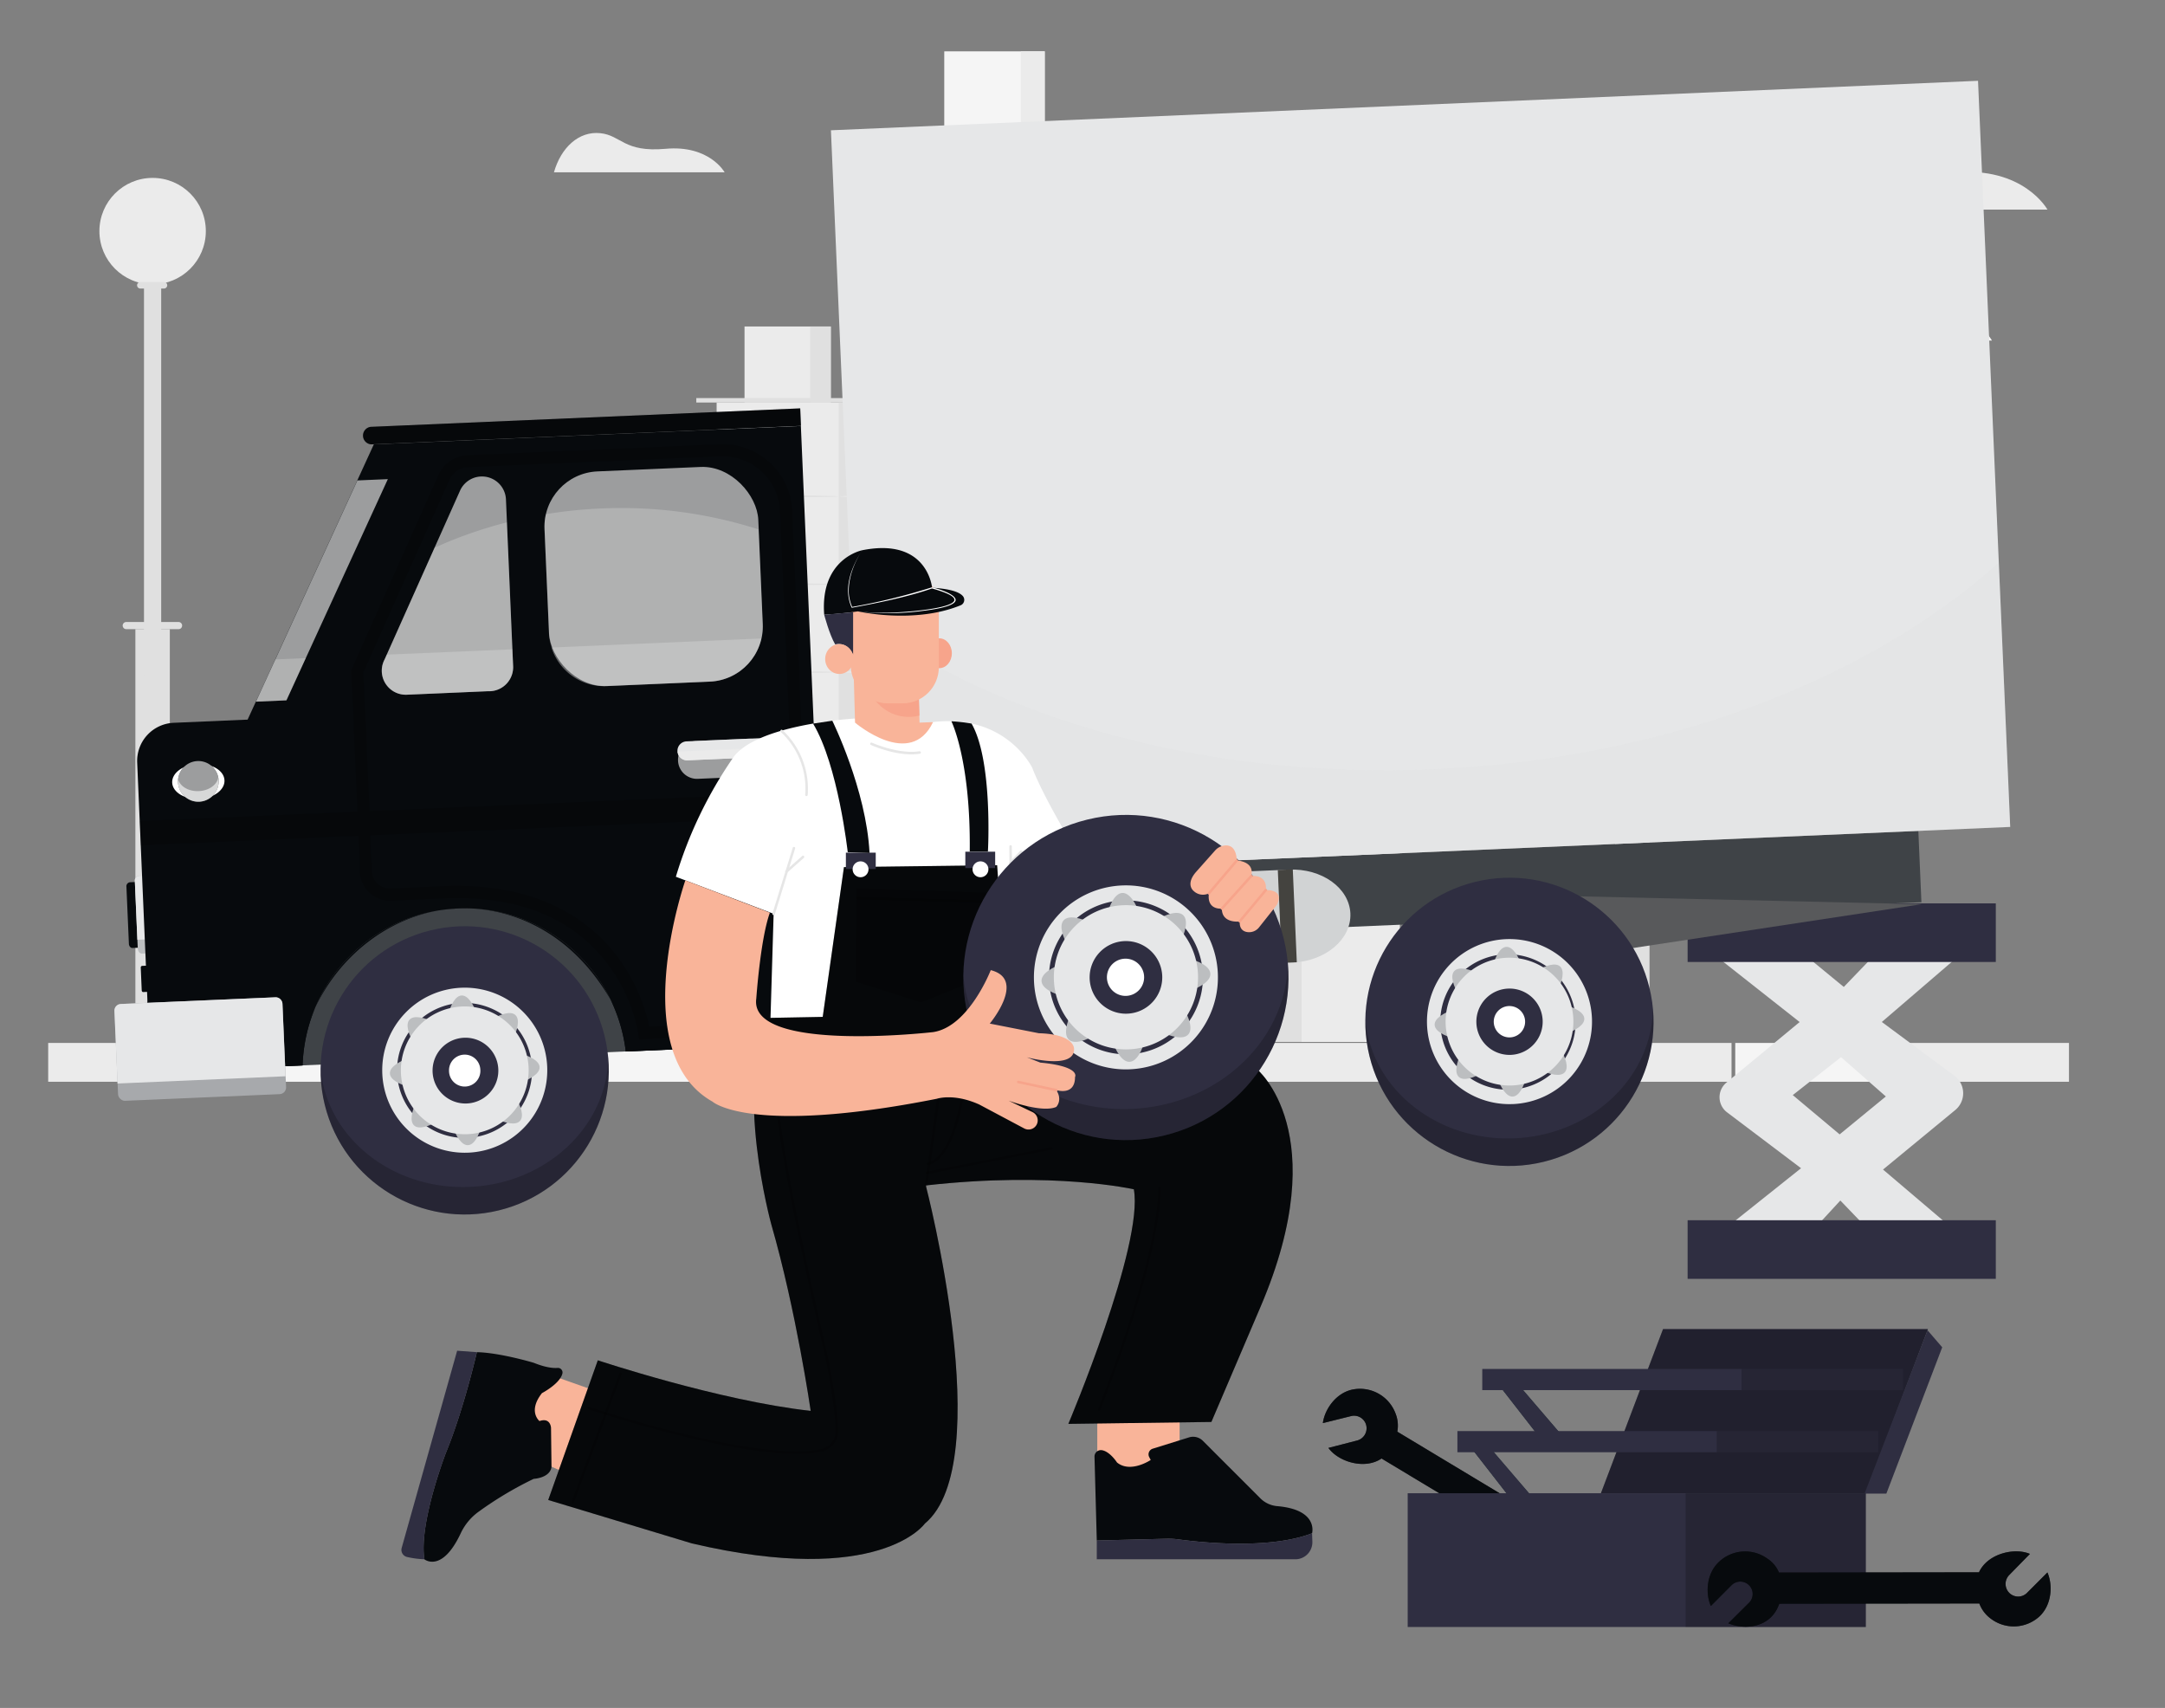 <svg xmlns="http://www.w3.org/2000/svg" width="865.76" height="682.89" viewBox="0 0 865.76 682.89"><rect x="0" y="0" width="865.76" height="682.89" fill="#808080" stroke="none"/><rect x="645.86" y="253.19" width="13.77" height="166.32" fill="#e0e0e0"/><rect x="649.3" y="87.67" width="6.88" height="183.8" fill="#e0e0e0"/><circle cx="652.74" cy="94.03" r="21.28" fill="#ebebeb"/><path d="M657.29,117h-9.45a1.29,1.29,0,0,1-1.29-1.29h0a1.28,1.28,0,0,1,1.27-1.29h9.47a1.28,1.28,0,0,1,1.3,1.28h0a1.3,1.3,0,0,1-1.3,1.3Z" fill="#e0e0e0"/><path d="M663.16,253.2H642.24a1.43,1.43,0,0,1-1.44-1.41h0a1.43,1.43,0,0,1,1.44-1.44h20.92a1.43,1.43,0,0,1,1.42,1.42v0h0A1.43,1.43,0,0,1,663.16,253.2Z" fill="#e0e0e0"/><rect x="54.14" y="251.56" width="13.77" height="166.32" fill="#e0e0e0"/><rect x="57.58" y="86.04" width="6.88" height="183.8" fill="#e0e0e0"/><circle cx="61.03" cy="92.41" r="21.28" fill="#ebebeb"/><path d="M65.57,115.36H56.12a1.3,1.3,0,0,1-1.3-1.3h0a1.3,1.3,0,0,1,1.3-1.3h9.45a1.3,1.3,0,0,1,1.3,1.3h0A1.3,1.3,0,0,1,65.57,115.36Z" fill="#e0e0e0"/><path d="M71.41,251.56H50.48a1.44,1.44,0,0,1-1.42-1.44h0a1.42,1.42,0,0,1,1.42-1.42H71.41a1.42,1.42,0,0,1,1.42,1.42h0a1.42,1.42,0,0,1-1.41,1.44Z" fill="#e0e0e0"/><rect x="364.6" y="55.94" width="113.79" height="360.65" fill="#f5f5f5"/><rect x="421.5" y="55.94" width="56.9" height="359.65" fill="#ebebeb"/><rect x="377.6" y="20.53" width="40.18" height="35.4" fill="#f5f5f5"/><rect x="408.2" y="20.53" width="9.57" height="35.4" fill="#ebebeb"/><polyline points="355.12 55.94 355.12 53.87 481.73 53.87 481.73 55.94" fill="#e0e0e0"/><rect x="387.06" y="71.38" width="9.63" height="20.31" fill="#fafafa"/><path d="M421.5,99.66c0,.22-12.74.39-28.44.39s-28.46-.17-28.46-.39,12.73-.39,28.46-.39S421.5,99.45,421.5,99.66Z" fill="#e0e0e0"/><rect x="444.45" y="71.38" width="9.63" height="20.31" fill="#e0e0e0"/><path d="M478.9,99.66c0,.22-12.75.39-28.45.39S422,99.88,422,99.66s12.73-.39,28.46-.39S478.9,99.45,478.9,99.66Z" fill="#e0e0e0"/><rect x="444.45" y="111.7" width="9.63" height="20.31" fill="#e0e0e0"/><path d="M478.9,140c0,.21-12.75.39-28.45.39S422,140.2,422,140s12.73-.39,28.46-.39S478.9,139.77,478.9,140Z" fill="#e0e0e0"/><rect x="444.45" y="153.25" width="9.63" height="20.31" fill="#e0e0e0"/><path d="M478.9,181.53c0,.21-12.75.39-28.45.39s-28.46-.18-28.46-.39,12.73-.39,28.46-.39S478.9,181.32,478.9,181.53Z" fill="#e0e0e0"/><rect x="444.45" y="194.8" width="9.63" height="20.31" fill="#e0e0e0"/><path d="M478.9,223.07c0,.22-12.75.39-28.45.39s-28.46-.17-28.46-.39,12.73-.39,28.46-.39S478.9,222.85,478.9,223.07Z" fill="#e0e0e0"/><rect x="444.45" y="235.14" width="9.63" height="20.31" fill="#e0e0e0"/><path d="M478.9,263.43c0,.2-12.75.39-28.45.39s-28.46-.19-28.46-.39,12.73-.39,28.46-.39S478.9,263.21,478.9,263.43Z" fill="#e0e0e0"/><rect x="444.45" y="275.66" width="9.63" height="20.31" fill="#e0e0e0"/><rect x="444.45" y="316.71" width="9.63" height="20.31" fill="#e0e0e0"/><path d="M478.9,303.94c0,.22-12.75.39-28.45.39s-28.46-.17-28.46-.39,12.73-.39,28.46-.39S478.9,303.72,478.9,303.94Z" fill="#e0e0e0"/><rect x="387.06" y="112.32" width="9.63" height="20.31" fill="#fafafa"/><path d="M421.5,140.6c0,.22-12.74.39-28.44.39s-28.46-.17-28.46-.39,12.73-.39,28.46-.39S421.5,140.39,421.5,140.6Z" fill="#e0e0e0"/><rect x="387.06" y="153.26" width="9.63" height="20.31" fill="#fafafa"/><path d="M421.5,181.54c0,.22-12.74.39-28.44.39s-28.46-.17-28.46-.39,12.73-.38,28.46-.38S421.5,181.33,421.5,181.54Z" fill="#e0e0e0"/><rect x="387.06" y="194.2" width="9.63" height="20.31" fill="#fafafa"/><path d="M421.5,222.49c0,.21-12.74.39-28.44.39s-28.46-.18-28.46-.39,12.73-.39,28.46-.39S421.5,222.27,421.5,222.49Z" fill="#e0e0e0"/><rect x="387.06" y="235.14" width="9.63" height="20.31" fill="#fafafa"/><path d="M421.5,263.43c0,.2-12.74.39-28.44.39s-28.46-.19-28.46-.39,12.73-.39,28.46-.39S421.5,263.21,421.5,263.43Z" fill="#e0e0e0"/><rect x="387.06" y="276.09" width="9.63" height="20.31" fill="#fafafa"/><path d="M421.5,304.37c0,.21-12.74.38-28.44.38s-28.46-.17-28.46-.38,12.73-.39,28.46-.39S421.5,304.15,421.5,304.37Z" fill="#e0e0e0"/><rect x="387.06" y="317.03" width="9.63" height="20.31" fill="#fafafa"/><rect x="476.06" y="257.81" width="83.66" height="158.78" fill="#e0e0e0"/><rect x="520.5" y="257.81" width="39.22" height="158.78" fill="#ebebeb"/><rect x="493.6" y="272.74" width="7.52" height="18.28" fill="#f5f5f5"/><rect x="493.6" y="344.27" width="7.52" height="18.28" fill="#f5f5f5"/><path d="M520.5,298.2c0,.16-9.94.28-22.22.28s-22.22-.12-22.22-.28,9.95-.29,22.22-.29S520.5,298,520.5,298.2Z" fill="#f5f5f5"/><rect x="493.6" y="308.78" width="7.52" height="18.28" fill="#f5f5f5"/><path d="M520.5,334.24c0,.15-9.94.28-22.22.28s-22.22-.13-22.22-.28,9.95-.3,22.22-.3S520.5,334.08,520.5,334.24Z" fill="#f5f5f5"/><rect x="528.84" y="272.74" width="7.52" height="18.28" fill="#e0e0e0"/><rect x="545.14" y="272.74" width="7.52" height="18.28" fill="#e0e0e0"/><rect x="528.84" y="307.43" width="7.52" height="18.28" fill="#e0e0e0"/><rect x="545.14" y="307.43" width="7.52" height="18.28" fill="#e0e0e0"/><rect x="528.84" y="342.1" width="7.52" height="18.28" fill="#e0e0e0"/><rect x="545.14" y="342.1" width="7.52" height="18.28" fill="#e0e0e0"/><rect x="469.78" y="253.96" width="96.24" height="3.98" fill="#e0e0e0"/><path d="M560.31,258.32c0,.16-18.7.28-41.76.28s-41.77-.12-41.77-.28,18.71-.28,41.77-.28S560.31,258.16,560.31,258.32Z" fill="#ebebeb"/><rect x="286.57" y="160.94" width="97.68" height="255.65" fill="#ebebeb"/><rect x="335.41" y="160.94" width="48.83" height="255.65" fill="#e0e0e0"/><rect x="297.73" y="130.54" width="34.49" height="30.39" fill="#ebebeb"/><rect x="324" y="130.54" width="8.22" height="30.39" fill="#e0e0e0"/><rect x="278.44" y="159.16" width="108.67" height="1.78" fill="#e0e0e0"/><rect x="305.85" y="174.18" width="8.27" height="17.43" fill="#fff"/><path d="M335.41,198.47c0,.18-11,.34-24.41.34s-24.43-.16-24.43-.34,10.95-.33,24.43-.33S335.41,198.27,335.41,198.47Z" fill="#e0e0e0"/><rect x="355.12" y="174.18" width="8.27" height="17.43" fill="#f5f5f5"/><path d="M384.64,198.47c0,.18-10.95.34-24.42.34s-24.42-.16-24.42-.34,10.94-.33,24.42-.33S384.64,198.27,384.64,198.47Z" fill="#ebebeb"/><rect x="355.12" y="208.79" width="8.27" height="17.43" fill="#f5f5f5"/><path d="M384.64,233.07c0,.18-10.95.33-24.42.33s-24.42-.15-24.42-.33,10.94-.33,24.42-.33S384.64,232.89,384.64,233.07Z" fill="#ebebeb"/><rect x="355.12" y="244.45" width="8.27" height="17.43" fill="#f5f5f5"/><path d="M384.64,268.73c0,.18-10.95.33-24.42.33s-24.42-.15-24.42-.33,10.94-.34,24.42-.34S384.64,268.55,384.64,268.73Z" fill="#ebebeb"/><rect x="355.12" y="280.1" width="8.27" height="17.43" fill="#f5f5f5"/><path d="M384.64,304.38c0,.18-10.95.34-24.42.34s-24.42-.16-24.42-.34,10.94-.33,24.42-.33S384.64,304.19,384.64,304.38Z" fill="#ebebeb"/><rect x="355.12" y="314.74" width="8.27" height="17.43" fill="#f5f5f5"/><path d="M384.64,339c0,.18-10.95.34-24.42.34s-24.42-.16-24.42-.34,10.94-.33,24.42-.33S384.64,338.83,384.64,339Z" fill="#ebebeb"/><rect x="355.12" y="349.52" width="8.27" height="17.43" fill="#f5f5f5"/><rect x="355.12" y="384.75" width="8.27" height="17.43" fill="#f5f5f5"/><path d="M384.64,373.79c0,.19-10.95.34-24.42.34s-24.42-.15-24.42-.34,10.94-.33,24.42-.33S384.64,373.61,384.64,373.79Z" fill="#ebebeb"/><rect x="305.85" y="209.33" width="8.27" height="17.43" fill="#fff"/><path d="M335.41,233.59c0,.2-11,.34-24.41.34s-24.43-.14-24.43-.34,10.95-.33,24.43-.33S335.41,233.41,335.41,233.59Z" fill="#e0e0e0"/><rect x="305.85" y="244.47" width="8.27" height="17.43" fill="#fff"/><path d="M335.41,268.74c0,.18-11,.33-24.41.33s-24.43-.15-24.43-.33,10.95-.34,24.43-.34S335.41,268.56,335.41,268.74Z" fill="#e0e0e0"/><rect x="305.85" y="279.6" width="8.27" height="17.43" fill="#fff"/><path d="M335.41,303.88c0,.18-11,.33-24.41.33s-24.43-.15-24.43-.33,10.95-.33,24.43-.33S335.41,303.7,335.41,303.88Z" fill="#e0e0e0"/><rect x="305.85" y="314.74" width="8.27" height="17.43" fill="#fff"/><path d="M335.41,339c0,.18-11,.34-24.41.34s-24.43-.16-24.43-.34,10.95-.33,24.43-.33S335.41,338.83,335.41,339Z" fill="#e0e0e0"/><rect x="305.85" y="349.88" width="8.27" height="17.43" fill="#fff"/><path d="M335.41,374.15c0,.18-11,.34-24.41.34s-24.43-.16-24.43-.34,10.95-.33,24.43-.33S335.41,374,335.41,374.15Z" fill="#e0e0e0"/><rect x="305.85" y="385.03" width="8.27" height="17.43" fill="#fff"/><rect x="228.22" y="257.81" width="83.66" height="158.78" fill="#e0e0e0"/><rect x="272.66" y="257.81" width="39.22" height="158.78" fill="#ebebeb"/><rect x="245.76" y="272.74" width="7.52" height="18.28" fill="#f5f5f5"/><rect x="245.76" y="344.27" width="7.52" height="18.28" fill="#f5f5f5"/><path d="M272.66,298.2c0,.16-10,.28-22.22.28s-22.22-.12-22.22-.28,9.95-.29,22.22-.29S272.66,298,272.66,298.2Z" fill="#f5f5f5"/><rect x="245.76" y="308.78" width="7.52" height="18.28" fill="#f5f5f5"/><path d="M272.66,334.24c0,.15-10,.28-22.22.28s-22.22-.13-22.22-.28,9.95-.3,22.22-.3S272.66,334.08,272.66,334.24Z" fill="#f5f5f5"/><rect x="280.99" y="272.74" width="7.52" height="18.28" fill="#e0e0e0"/><rect x="297.3" y="272.74" width="7.52" height="18.28" fill="#e0e0e0"/><rect x="280.99" y="307.43" width="7.52" height="18.28" fill="#e0e0e0"/><rect x="297.3" y="307.43" width="7.52" height="18.28" fill="#e0e0e0"/><rect x="280.99" y="342.1" width="7.52" height="18.28" fill="#e0e0e0"/><rect x="297.3" y="342.1" width="7.52" height="18.28" fill="#e0e0e0"/><rect x="221.93" y="253.96" width="96.24" height="3.98" fill="#e0e0e0"/><path d="M312.47,258.32c0,.16-18.7.28-41.77.28s-41.76-.12-41.76-.28,18.7-.28,41.76-.28S312.47,258.16,312.47,258.32Z" fill="#ebebeb"/><rect x="173.25" y="317.35" width="74.9" height="98.79" fill="#ebebeb"/><rect x="213.02" y="317.35" width="35.11" height="98.79" fill="#e0e0e0"/><rect x="188.95" y="330.73" width="6.74" height="16.36" fill="#f5f5f5"/><rect x="188.95" y="394.77" width="6.74" height="16.36" fill="#f5f5f5"/><path d="M213,353.51c0,.19-8.91.33-19.89.33s-19.88-.14-19.88-.33,8.9-.34,19.88-.34S213,353.33,213,353.51Z" fill="#f5f5f5"/><rect x="188.95" y="362.99" width="6.74" height="16.36" fill="#f5f5f5"/><path d="M213,385.77c0,.18-8.91.34-19.89.34s-19.88-.16-19.88-.34,8.9-.33,19.88-.33S213,385.59,213,385.77Z" fill="#f5f5f5"/><rect x="220.47" y="330.73" width="6.74" height="16.36" fill="#f5f5f5"/><rect x="235.09" y="330.73" width="6.74" height="16.36" fill="#f5f5f5"/><rect x="220.47" y="361.77" width="6.74" height="16.36" fill="#f5f5f5"/><rect x="235.09" y="361.77" width="6.74" height="16.36" fill="#f5f5f5"/><rect x="220.47" y="392.82" width="6.74" height="16.36" fill="#f5f5f5"/><rect x="235.09" y="392.82" width="6.74" height="16.36" fill="#f5f5f5"/><rect x="167.62" y="313.91" width="86.16" height="3.56" fill="#e0e0e0"/><path d="M248.66,317.82c0,.18-16.74.33-37.38.33s-37.39-.15-37.39-.33,16.74-.34,37.39-.34S248.66,317.66,248.66,317.82Z" fill="#ebebeb"/><path d="M506.38,123.18h68.31s-6.08-10.94-23.62-9.4c-16.8,1.53-17.65-5.4-26.19-6.25S509.23,113.22,506.38,123.18Z" fill="#ebebeb"/><path d="M221.52,68.89h68.25s-6.08-11-23.62-9.39C249.36,61,248.51,54.1,240,53.24S224.36,58.93,221.52,68.89Z" fill="#ebebeb"/><path d="M672.25,136.17H796.56s-10.94-20-43-17c-30.55,2.77-32.11-9.86-47.65-11.4S677.43,118,672.25,136.17Z" fill="#fafafa"/><path d="M710.83,83.8H818.75S809.21,66.43,781.43,69c-26.53,2.44-27.88-8.51-41.35-9.88S715.33,68.06,710.83,83.8Z" fill="#ebebeb"/><rect x="19.27" y="417" width="65.97" height="15.52" fill="#ebebeb"/><rect x="86.74" y="417" width="65.97" height="15.52" fill="#f5f5f5"/><rect x="154.2" y="417" width="65.97" height="15.52" fill="#ebebeb"/><rect x="221.66" y="417" width="65.97" height="15.52" fill="#f5f5f5"/><rect x="289.13" y="417" width="65.97" height="15.52" fill="#ebebeb"/><rect x="356.59" y="417" width="65.97" height="15.52" fill="#f5f5f5"/><rect x="424.06" y="417" width="65.97" height="15.52" fill="#ebebeb"/><rect x="491.52" y="417" width="65.97" height="15.52" fill="#ebebeb"/><rect x="558.99" y="417" width="65.97" height="15.52" fill="#f5f5f5"/><rect x="626.45" y="417" width="65.97" height="15.52" fill="#ebebeb"/><rect x="693.91" y="417" width="65.97" height="15.52" fill="#f5f5f5"/><rect x="761.39" y="417" width="65.97" height="15.52" fill="#ebebeb"/><path d="M781.52,430.1l-29-21.48L785.83,380H751.37l-14.06,14.61L717.46,378.3,687.13,383l32.53,25.64-29.29,24.23a7.57,7.57,0,0,0,.26,11.87l29.59,22.35L686,494.37H722.7L735.93,480l13.79,14.34h34.73L753,467.62l28.86-23.77A8.72,8.72,0,0,0,781.52,430.1Zm-45.87,23.46-18.74-15.71,19.3-15.17,17.92,15.72Z" fill="#e6e7e8"/><rect x="674.86" y="487.89" width="123.24" height="23.43" fill="#2f2e41"/><rect x="674.86" y="361.2" width="123.24" height="23.43" fill="#2f2e41"/><rect x="328.46" y="341.71" width="439.45" height="28.55" transform="translate(-14.8 23.91) rotate(-2.47)" fill="#3f4347"/><polygon points="768.35 361.54 592.47 388.24 591.14 357.45 768.35 361.54" fill="#58595b"/><path d="M83.28,351.41l-31.43,1.35a1.64,1.64,0,0,0-1.29,1.87l.85,19.65.13,3c0,1,.68,1.78,1.44,1.75l31.43-1.35c.75,0,1.32-.87,1.28-1.87l-.13-3-.85-19.65C84.67,352.16,84,351.38,83.28,351.41Z" fill="#070a0d"/><path d="M69.33,385.66l-12.53.53a.66.66,0,0,0-.51.75l.33,7.83.05,1.18c0,.4.28.72.58.7l12.53-.54c.3,0,.53-.34.51-.74l-.05-1.18-.34-7.84C69.89,386,69.63,385.64,69.33,385.66Z" fill="#070a0d"/><path d="M95.62,377.46a2,2,0,0,1-1.52,2.22l-37.31,1.6c-.89,0-1.65-.89-1.7-2.08l-1.16-26.83a1.94,1.94,0,0,1,1.52-2.22l37.31-1.6c.89,0,1.66.89,1.71,2.08Z" fill="#bcbec0"/><path d="M95.47,374l-1-23.32c0-1.19-.82-2.12-1.71-2.08l-37.31,1.6a1.94,1.94,0,0,0-1.52,2.22l1,23.32Z" fill="#e6e7e8"/><rect x="103.16" y="358.65" width="175.67" height="64.28" transform="translate(-16.63 8.58) rotate(-2.47)" fill="#3f4347"/><path d="M309.65,278.61,69.45,289a15.26,15.26,0,0,0-14.59,15.91l4.67,108.47a15.26,15.26,0,0,0,15.91,14.6L121,426a64.86,64.86,0,0,1,129.24-5.57l65.36-2.81a15.26,15.26,0,0,0,14.59-15.91L325.55,293.2l-.62-14.45Z" fill="#070a0d"/><path d="M314.92,401,246.53,404c-18.57-35.72-47.72-41.49-63.47-40.81-26.25,1.13-50.1,19.77-59.72,46.11l-48.62,2.09c-8.42.36-15.51-5.36-15.83-12.77l.64,14.75a15.26,15.26,0,0,0,15.91,14.6L121,426a64.86,64.86,0,0,1,129.24-5.57l65.36-2.81a15.26,15.26,0,0,0,14.59-15.91l-.63-14.76C329.91,394.34,323.34,400.65,314.92,401Z" fill="#070a0d"/><polygon points="324.93 278.75 320.26 170.32 149.49 177.67 98.67 288.49 324.93 278.75" fill="#070a0d"/><path d="M320,163.28l-171.81,7.39a3.52,3.52,0,0,0,.31,7l171.8-7.39Z" fill="#070a0d"/><g opacity="0.2"><path d="M320,163.28l-171.81,7.39a3.52,3.52,0,0,0,.31,7l171.8-7.39Z"/></g><g opacity="0.6"><polygon points="114.54 280.02 155.1 191.57 142.92 192.09 102.36 280.55 114.54 280.02" fill="#fff"/></g><g opacity="0.6"><path d="M192.32,190.52a9.59,9.59,0,0,0-8.42,5.81l-30.09,67.33a9.6,9.6,0,0,0,8.89,14.11l32.44-1.4v0a8.42,8.42,0,0,0,.87,0,9.62,9.62,0,0,0,9.19-10l-2.87-66.63A9.6,9.6,0,0,0,192.32,190.52Z" fill="#fff"/></g><g opacity="0.6"><rect x="218.59" y="187.58" width="85.56" height="85.9" rx="22.12" transform="translate(-9.67 11.45) rotate(-2.47)" fill="#fff"/></g><g opacity="0.2"><polygon points="110.11 263.65 102.36 280.55 114.54 280.02 122.29 263.13 110.11 263.65" fill="#fff"/></g><rect x="46.43" y="400.07" width="67.25" height="38.76" rx="2.68" transform="translate(-17.97 3.83) rotate(-2.47)" fill="#a7a9ac"/><path d="M114.18,430.32l-1.24-29a2.7,2.7,0,0,0-2.8-2.56l-61.83,2.67a2.67,2.67,0,0,0-2.56,2.79l1.25,29Z" fill="#e6e7e8"/><circle cx="185.85" cy="427.94" r="57.62" transform="translate(-96.55 56.56) rotate(-13.77)" fill="#2f2e41"/><g opacity="0.2"><path d="M187.86,474.56c-30.83,1.32-57-19.52-59.63-47,0,1,0,1.92.05,2.88a57.62,57.62,0,0,0,115.14-4.95c0-1-.11-1.93-.19-2.88C242.91,450.22,218.69,473.23,187.86,474.56Z"/></g><path d="M185.82,460.9a33,33,0,1,1,33-34.37h0a33,33,0,0,1-31.51,34.34Zm0-59.91-1.17,0a27,27,0,1,0,28.09,25.78h0A27,27,0,0,0,185.86,401Z" fill="#e6e7e8"/><path d="M194.59,427.57c-.71-16.53-5.2-29.76-10-29.55s-8.16,13.77-7.45,30.3,5.2,29.76,10,29.55S195.31,444.1,194.59,427.57Z" fill="#bcbec0"/><path d="M191.77,421.5c-12.19-11.19-24.72-17.37-28-13.81s4,15.52,16.16,26.7,24.72,17.37,28,13.8S204,432.68,191.77,421.5Z" fill="#bcbec0"/><path d="M185.48,419.2c-16.53.71-29.76,5.2-29.56,10s13.78,8.17,30.31,7.46,29.76-5.21,29.55-10S202,418.49,185.48,419.2Z" fill="#bcbec0"/><path d="M179.4,422c-11.18,12.19-17.36,24.72-13.8,28s15.52-4,26.7-16.16,17.36-24.72,13.8-28S190.59,409.84,179.4,422Z" fill="#bcbec0"/><path d="M211.38,426.85A25.55,25.55,0,1,0,187,453.48,25.56,25.56,0,0,0,211.38,426.85Z" fill="#e6e7e8"/><path d="M195.61,427.52a9.77,9.77,0,1,0-9.34,10.18A9.77,9.77,0,0,0,195.61,427.52Z" fill="#fff"/><path d="M185.84,441.21a13.15,13.15,0,1,1,.58,0Zm0-19.53h-.28a6.27,6.27,0,0,0-6,6.53,6.27,6.27,0,1,0,12.52-.54h0a6.26,6.26,0,0,0-6.25-6Z" fill="#2f2e41"/><circle cx="603.63" cy="408.51" r="57.62" transform="translate(-79.91 155.48) rotate(-13.77)" fill="#2f2e41"/><g opacity="0.2"><path d="M605.64,455.13c-30.83,1.32-56.95-19.52-59.63-47,0,1,0,1.92,0,2.88a57.62,57.62,0,0,0,115.14-5c0-1-.11-1.92-.19-2.87C660.69,430.79,636.47,453.8,605.64,455.13Z"/></g><path d="M603.6,441.47a33,33,0,1,1,33-34.37h0a33,33,0,0,1-31.51,34.34Zm0-59.91-1.17,0a27.07,27.07,0,1,0,1.17,0Z" fill="#e6e7e8"/><path d="M612.37,408.14c-.71-16.53-5.2-29.76-10-29.55s-8.16,13.77-7.45,30.3,5.2,29.76,10,29.55S613.09,424.66,612.37,408.14Z" fill="#bcbec0"/><path d="M609.55,402.06c-12.19-11.18-24.72-17.36-28-13.8s4,15.52,16.16,26.7,24.72,17.36,28,13.8S621.74,413.25,609.55,402.06Z" fill="#bcbec0"/><path d="M603.26,399.77c-16.53.71-29.76,5.2-29.56,10S587.48,418,604,417.26s29.76-5.21,29.55-10S619.78,399.06,603.26,399.77Z" fill="#bcbec0"/><path d="M597.18,402.6c-11.18,12.19-17.36,24.72-13.8,28s15.52-4,26.7-16.16,17.36-24.72,13.8-28S608.37,390.41,597.18,402.6Z" fill="#bcbec0"/><path d="M629.16,407.41A25.55,25.55,0,1,0,604.73,434,25.55,25.55,0,0,0,629.16,407.41Z" fill="#e6e7e8"/><path d="M613.39,408.09a9.77,9.77,0,1,0-9.34,10.18A9.75,9.75,0,0,0,613.39,408.09Z" fill="#fff"/><path d="M603.62,421.78a13.26,13.26,0,1,1,13.27-13.84h0a13.28,13.28,0,0,1-12.69,13.83Zm0-19.53h-.28a6.27,6.27,0,1,0,6.53,6h0a6.26,6.26,0,0,0-6.25-6Z" fill="#2f2e41"/><g opacity="0.2"><path d="M327,326.26l-.42-9.7-4.92.21-4.85-112.55a27.82,27.82,0,0,0-29-26.6L187,182a13.53,13.53,0,0,0-11.77,8.11l-34.77,77.8,2.44,56.59-87,3.75.42,9.71,87-3.75.46,10.72.14,3.23c0,.14,0,.28,0,.41,0,.29,0,.58.07.86l0,.7h.06a12,12,0,0,0,12.37,10l21-.9c29.18-1.25,51.14,7.42,65.25,25.81a66.35,66.35,0,0,1,12.59,28.29l.29,2.21L312.87,413l.36,0h.51a12,12,0,0,0,11.5-12.54l-3.18-73.94ZM145.35,268.8,179.67,192a8.63,8.63,0,0,1,7.53-5.2L288,182.48a22.95,22.95,0,0,1,23.92,22L316.79,317l-169,7.28Zm175,131.82a7.16,7.16,0,0,1-6.86,7.47c-.21,0-.43,0-.64,0h-1.3l-.08.1-51.81,2.23a72.14,72.14,0,0,0-13-28.24c-9.89-13-28.91-28-64-28-1.78,0-3.62,0-5.49.12l-21,.91a7.18,7.18,0,0,1-5.16-1.89,7.1,7.1,0,0,1-2.31-5q0-.33,0-.66l.08-2.65h-.23L148.16,334l169-7.28Z"/></g><path d="M307.29,302.6a7.58,7.58,0,0,1-7.25,7.9l-21,.9a7.58,7.58,0,0,1-7.9-7.25h0a7.58,7.58,0,0,1,7.25-7.9l21-.9a7.58,7.58,0,0,1,7.9,7.25Z" fill="#070a0d"/><g opacity="0.6"><path d="M307.29,302.6a7.58,7.58,0,0,1-7.25,7.9l-21,.9a7.58,7.58,0,0,1-7.9-7.25h0a7.58,7.58,0,0,1,7.25-7.9l21-.9a7.58,7.58,0,0,1,7.9,7.25Z" fill="#fff"/></g><path d="M307.13,298.81a3.79,3.79,0,0,1-3.63,3.95L274.9,304a3.79,3.79,0,0,1-4-3.63h0a3.8,3.8,0,0,1,3.63-3.95l28.61-1.23a3.8,3.8,0,0,1,3.95,3.63Z" fill="#e6e7e8"/><path d="M271,300.49a3.79,3.79,0,0,0,3.94,3.5l28.6-1.23a3.8,3.8,0,0,0,3.63-3.83Z" fill="#ebebeb"/><path d="M89.77,312c.17,3.85-4.38,7.18-10.16,7.43s-10.6-2.67-10.76-6.53,4.38-7.18,10.16-7.43S89.61,308.11,89.77,312Z" fill="#fff"/><path d="M87.42,312.06a8.12,8.12,0,1,0-7.76,8.46A8.12,8.12,0,0,0,87.42,312.06Z" fill="#070a0d"/><g opacity="0.6"><path d="M87.42,312.06a8.12,8.12,0,1,0-7.76,8.46A8.12,8.12,0,0,0,87.42,312.06Z" fill="#fff"/></g><g opacity="0.6"><path d="M79.48,316.31c-4.07.18-7.53-1.9-8.24-4.76a8.12,8.12,0,1,0,16.18.51,9.37,9.37,0,0,0-.14-1.2C86.82,313.77,83.55,316.14,79.48,316.31Z" fill="#fff"/></g><rect x="338.49" y="42.11" width="459.14" height="298.6" transform="translate(-7.71 24.61) rotate(-2.47)" fill="#e6e7e8"/><rect x="345.97" y="349.12" width="60.35" height="40.63" transform="translate(-15.54 16.52) rotate(-2.47)" fill="#2e3135"/><g opacity="0.2"><rect x="357.32" y="349.13" width="36.91" height="23.32" transform="translate(-15.17 16.5) rotate(-2.47)"/></g><path d="M540,365.25c.44,10.26-9.84,19-23,19.6L444.08,388c-13.12.57-24.12-7.29-24.56-17.55h0c-.44-10.26,9.84-19,23-19.61l72.93-3.14c13.12-.56,24.11,7.3,24.56,17.56Z" fill="#d1d3d4"/><rect x="441.74" y="350.75" width="6" height="37.2" transform="translate(-15.47 19.47) rotate(-2.46)" fill="#44433f"/><rect x="511.75" y="347.74" width="6" height="37.2" transform="translate(-15.28 22.48) rotate(-2.47)" fill="#44433f"/><g opacity="0.11"><path d="M573.07,307.59c-92.71,4-176.64-20.84-232.5-62.88l4.56,105.73,458.71-19.75L799.29,225C747.25,271.65,665.78,303.6,573.07,307.59Z" fill="#d1d3d4"/></g><g opacity="0.2"><path d="M240.37,203.3a186.92,186.92,0,0,0-22.08,2.27,22.41,22.41,0,0,0-.56,6l1.79,41.63a22.12,22.12,0,0,0,23,21.14l41.29-1.78a22.11,22.11,0,0,0,21.15-23l-1.64-37.89A180.07,180.07,0,0,0,240.37,203.3Z" fill="#fff"/></g><g opacity="0.2"><path d="M220.53,258.9a22.13,22.13,0,0,0,22,15.43l41.29-1.78a22.11,22.11,0,0,0,20.63-17.26Z" fill="#fff"/></g><g opacity="0.2"><path d="M173.77,219l-20,44.66a9.6,9.6,0,0,0,8.89,14.11l32.44-1.4v0a8.42,8.42,0,0,0,.87,0,9.62,9.62,0,0,0,9.19-10l-2.48-57.51A173.75,173.75,0,0,0,173.77,219Z" fill="#fff"/></g><g opacity="0.2"><path d="M154.67,261.74l-.86,1.92a9.6,9.6,0,0,0,8.89,14.11l32.44-1.4v0a8.42,8.42,0,0,0,.87,0,9.62,9.62,0,0,0,9.19-10l-.3-6.76Z" fill="#fff"/></g><path d="M216.93,548.54c1.15.57,22.14,7.89,22.14,7.89l-12.32,32.74-29.66-13.09Z" fill="#f9b499"/><rect x="438.79" y="566.64" width="32.93" height="24.65" fill="#f9b499"/><path d="M224.9,549.17c-1,4.12-8.17,7.84-8.17,7.84-5.77,7.32-1,11.17-1,11.17,4.43-1.54,4.62,2.7,4.62,2.7l.19,15.63c-.58,4.47-7.12,4.78-7.12,4.78a143.7,143.7,0,0,0-21.9,13.05,22.27,22.27,0,0,0-7.25,8.65c-7.56,16.16-14.57,10.46-14.57,10.46-2.31-14.44,8.67-42.75,8.67-42.75,7.12-17.34,12.32-40.06,12.32-40.06,9.25.19,22.73,4.24,22.73,4.24,4.81,1.94,7.85,2.19,9.52,2.06A1.83,1.83,0,0,1,224.9,549.17Z" fill="#070a0d"/><path d="M178.41,580.7s-11,28.31-8.67,42.75a37.26,37.26,0,0,1-7-.93,2.91,2.91,0,0,1-2.11-3.62l22.18-78.84,7.89.58S185.53,563.36,178.41,580.7Z" fill="#2f2e41"/><path d="M341.89,287.3s-39.65,2.2-48.89,15.88a170,170,0,0,0-22.73,47.37l39.1,14.83L308,411l94,2.31,2.31-55.85s18.49-2.12,28.7-12.91c0,0-15-23.88-20.22-37.55,0,0-10.4-21.76-39.68-18.3l-13.48,2.12Z" fill="#fff"/><path d="M309.37,365.88a.39.39,0,0,1-.15,0,.5.5,0,0,1-.33-.62L317,339a.5.5,0,1,1,.95.3l-8.08,26.19A.5.5,0,0,1,309.37,365.88Z" fill="#e6e6e6"/><path d="M314.51,349a.5.5,0,0,1-.34-.88l6.61-5.87a.5.5,0,0,1,.67.75l-6.61,5.87A.5.5,0,0,1,314.51,349Z" fill="#e6e6e6"/><path d="M322.46,318.31h0a.49.49,0,0,1-.46-.53,31,31,0,0,0-9.78-25.13.49.49,0,0,1-.07-.7.49.49,0,0,1,.7-.08,32.07,32.07,0,0,1,10.14,26A.5.5,0,0,1,322.46,318.31Z" fill="#e6e6e6"/><path d="M337.49,346.7l61.24-.77,5,68.18,98.77,13.24s31.38,25.5,1.56,95.19l-19.64,46-57.2.77s30.24-71.45,26.19-93.79c0,0-32-7.31-83.19-1.54,0,0,28.88,110.93-.39,135.2,0,0-17.91,25.61-93.21,7.9l-57.39-17.34,19.83-55.85s48.54,16.18,85.13,20.22c0,0-5.78-40-15.8-74.72,0,0-15.26-55.63-.5-82.41l21.11-.4Z" fill="#070a0d"/><g opacity="0.2"><path d="M337.49,346.7l61.24-.77,5,68.18,98.77,13.24s31.38,25.5,1.56,95.19l-19.64,46-57.2.77s30.24-71.45,26.19-93.79c0,0-32-7.31-83.19-1.54,0,0,28.88,110.93-.39,135.2,0,0-17.91,25.61-93.21,7.9l-57.39-17.34,19.83-55.85s48.54,16.18,85.13,20.22c0,0-5.78-40-15.8-74.72,0,0-15.26-55.63-.5-82.41l21.11-.4Z"/></g><g opacity="0.2"><polygon points="342.49 355.18 394.3 356.91 394.68 390.23 368.3 400.82 342.3 392.54 342.49 355.18"/></g><g opacity="0.2"><rect x="367.98" y="333.86" width="1" height="51.85" transform="translate(-0.58 718.98) rotate(-88.54)"/></g><rect x="338.26" y="340.92" width="11.94" height="6.55" fill="#2f2e41"/><rect x="386.02" y="340.54" width="11.94" height="6.55" fill="#2f2e41"/><circle cx="344.13" cy="347.57" r="3.18" fill="#fff"/><circle cx="392.08" cy="347.57" r="3.18" fill="#fff"/><path d="M339,340.73s-3.86-34.86-13.87-51.42l7.7-1.15s13.59,27.53,14.89,52.86Z" fill="#070a0d"/><path d="M387.79,340.47h7.27s2.06-36.12-6.54-51.16a65.23,65.23,0,0,0-8.07-.92S388.22,304,387.79,340.47Z" fill="#070a0d"/><path d="M404.31,358a.51.51,0,0,1-.5-.5l-.19-19.06a.5.5,0,0,1,.5-.51.48.48,0,0,1,.5.5l.19,19.06a.5.5,0,0,1-.49.51Z" fill="#e6e6e6"/><path d="M404,345.53a.47.47,0,0,1-.35-.14.48.48,0,0,1,0-.7l4.32-4.5a.5.5,0,0,1,.72.7l-4.32,4.49A.51.51,0,0,1,404,345.53Z" fill="#e6e6e6"/><path d="M364.43,301.61c-7.82,0-15.79-3.58-16.17-3.76a.49.49,0,0,1-.25-.66.5.5,0,0,1,.66-.25c.1.05,10.56,4.74,19,3.43a.51.51,0,0,1,.57.42.51.51,0,0,1-.42.57A22.1,22.1,0,0,1,364.43,301.61Z" fill="#e6e6e6"/><path d="M430.25,347.17l6.42,7.62-33.24,25,.88-22.3A56,56,0,0,0,430.25,347.17Z" fill="#f9b499"/><g opacity="0.2"><path d="M229.06,601l-.18,0a.5.5,0,0,1-.29-.64l19.07-51.23a.5.5,0,1,1,.93.35l-19.06,51.23A.51.51,0,0,1,229.06,601Z"/></g><g opacity="0.2"><path d="M318.5,581.26c-30.08,0-82.65-17.61-83.25-17.81a.5.5,0,0,1,.32-.94c.67.22,66.62,22.3,92.67,16.91a7.44,7.44,0,0,0,5.94-7.62c-.22-5.22-1.15-14.65-4.31-29.9-.82-3.49-20.23-86-19.46-103.74a.5.5,0,1,1,1,0c-.76,17.64,19.23,102.62,19.44,103.48C334,557,335,566.5,335.18,571.75a8.43,8.43,0,0,1-6.74,8.64A49.55,49.55,0,0,1,318.5,581.26Z"/></g><g opacity="0.2"><path d="M370.23,474.5h-.09a.51.51,0,0,1-.41-.58c3-18.45,6.32-45.92,6.35-46.2a.5.5,0,0,1,.56-.43.5.5,0,0,1,.44.55c0,.28-3.31,27.77-6.36,46.24A.49.49,0,0,1,370.23,474.5Z"/></g><g opacity="0.2"><path d="M370.63,469.47a.49.49,0,0,1-.49-.41.48.48,0,0,1,.39-.58l49.86-9.8a.5.5,0,0,1,.59.4.48.48,0,0,1-.39.58l-49.87,9.8Z"/></g><g opacity="0.2"><path d="M371,465.84a.5.5,0,0,1-.49-.4.49.49,0,0,1,.38-.59c10.88-2.4,14.21-31.25,14.25-31.54a.5.5,0,0,1,.55-.44.5.5,0,0,1,.44.55c-.14,1.22-3.45,29.85-15,32.41Z"/></g><g opacity="0.2"><path d="M439.56,564.06a.39.39,0,0,1-.18,0,.5.5,0,0,1-.29-.64c25.81-66.24,24.06-88.15,24-88.37a.51.51,0,0,1,.45-.54.5.5,0,0,1,.55.45c0,.21,1.83,22.26-24.11,88.82A.48.48,0,0,1,439.56,564.06Z"/></g><path d="M524.68,613.05c-17.31,6.7-45.3,3.56-53.4,2.45a30.09,30.09,0,0,0-4.84-.26l-27.85.7-.91-33.5a2.57,2.57,0,0,1,2.9-2.62c3.25.47,6.1,4.92,6.1,4.92,5.4,4.43,13.48-1,13.48-1l-.6-1.15a2.36,2.36,0,0,1,1.38-3.35l14.54-4.53a5.5,5.5,0,0,1,5.52,1.36l23,23a10.85,10.85,0,0,0,6.75,3.13C527.37,603.63,524.68,613.05,524.68,613.05Z" fill="#070a0d"/><path d="M518,623.45H438.59v-7.51l27.85-.7a30.09,30.09,0,0,1,4.84.26c8.1,1.11,36.09,4.25,53.4-2.45l.12,3.32A6.82,6.82,0,0,1,518,623.45Z" fill="#2f2e41"/><ellipse cx="375.62" cy="261.19" rx="5.01" ry="5.97" fill="#f7a48b"/><path d="M341.34,267.74l.58,21.19s22.14,18.87,31.19-.2l-5.39.2-.38-13.49Z" fill="#f9b499"/><path d="M367.34,275.44l.32,10.66s-11.05,3.53-18.68-7.41Z" fill="#f7a48b"/><rect x="340.28" y="227.68" width="35.15" height="53.54" rx="14.47" fill="#f9b499"/><path d="M329.59,245.79s6.93-.39,13.48-1.35c0,0,22.4,5.18,41.06-2.42a2.34,2.34,0,0,0,.88-3.72c-1.26-1.42-4.52-2.85-12.28-3.3,0,0-1.73-20.22-27.93-15C344.8,220,327.86,223.25,329.59,245.79Z" fill="#070a0d"/><path d="M344.8,220c-3.23,5-5.57,10.91-5.4,17a16.65,16.65,0,0,0,1.43,5.77l-.17-.09a245.14,245.14,0,0,0,32-7.85,32.8,32.8,0,0,1,6.18,2.08c10.36,5-6.63,6.94-10.37,7.41a106.24,106.24,0,0,1-25.39.18,101.5,101.5,0,0,0,12.69.45c7.35-.09,42-2.78,16.91-9.66-9.76,3.4-21.43,5.75-32.07,7.72-3.52-7.65-.16-16.4,4.2-23Z" fill="#fff"/><path d="M329.59,245.79s2.08,8,4.41,11.88c0,0,4.45-1.53,7.15,4v-16.9Z" fill="#2f2e41"/><ellipse cx="335.66" cy="263.5" rx="5.68" ry="5.97" fill="#f9b499"/><circle cx="450.26" cy="390.79" r="65" transform="translate(-80.1 118.45) rotate(-13.77)" fill="#2f2e41"/><g opacity="0.2"><path d="M452.52,443.37c-34.77,1.5-64.23-22-67.26-53,0,1.08,0,2.16.06,3.25A65,65,0,1,0,515.2,388c-.05-1.08-.12-2.16-.22-3.24C514.63,415.91,487.3,441.87,452.52,443.37Z"/></g><path d="M450.22,427.58A36.79,36.79,0,1,1,487,389.21h0a36.79,36.79,0,0,1-35.18,38.33C451.3,427.57,450.76,427.58,450.22,427.58Zm.07-67.58-1.35,0a30.79,30.79,0,0,0-19.49,53.45,30.79,30.79,0,0,0,51.57-24h0A30.78,30.78,0,0,0,450.29,360Z" fill="#e6e7e8"/><path d="M460.12,390.37c-.8-18.65-5.87-33.57-11.31-33.34s-9.21,15.54-8.41,34.18,5.87,33.57,11.31,33.34S460.92,409,460.12,390.37Z" fill="#bcbec0"/><path d="M456.93,383.52c-13.75-12.62-27.88-19.59-31.57-15.57s4.48,17.5,18.23,30.11,27.88,19.59,31.57,15.57S470.68,396.13,456.93,383.52Z" fill="#bcbec0"/><path d="M449.84,380.93c-18.65.8-33.57,5.87-33.34,11.31s15.54,9.21,34.19,8.41,33.56-5.87,33.33-11.31S468.48,380.13,449.84,380.93Z" fill="#bcbec0"/><path d="M443,384.12c-12.62,13.75-19.59,27.88-15.57,31.57s17.5-4.48,30.11-18.23,19.59-27.88,15.57-31.57S455.6,370.37,443,384.12Z" fill="#bcbec0"/><path d="M479.06,389.55a28.83,28.83,0,1,0-27.56,30A28.83,28.83,0,0,0,479.06,389.55Z" fill="#e6e7e8"/><path d="M461.27,390.32a11,11,0,1,0-10.54,11.48A11,11,0,0,0,461.27,390.32Z" fill="#fff"/><path d="M450.25,405.31a14.52,14.52,0,1,1,14.51-15.14h0a14.52,14.52,0,0,1-13.87,15.12Zm0-22h-.33a7.44,7.44,0,1,0,.33,0Z" fill="#2f2e41"/><path d="M274.06,352s-24,68.82,10.85,88.46c0,0,15,13.68,89.75-1.15,0,0,6.74-2.31,16.94,2.31l18,9.58a3.67,3.67,0,0,0,5-1.64h0a3.66,3.66,0,0,0-1.72-4.91l-9.57-4.57s13.48,5,19.07,2.5c0,0,2.69-2.69,0-6.74,0,0,7.51,2.5,7.51-5.2,0,0,2.5-4.24-13.87-5.78l-5.39-2.12s19.26,5.2,18.87-3.46c0,0,.2-5.78-14.06-6.16l-19.64-3.86s14.83-17.71.39-21.37c0,0-8.72,22.58-23,24.77,0,0-73.84,8.54-70.76-13.41,0,0,1.65-24,5.45-34.35Z" fill="#f9b499"/><path d="M422.42,436.37h-.11l-15.21-3.27a.52.52,0,0,1-.39-.6.5.5,0,0,1,.6-.38l15.21,3.27a.52.52,0,0,1,.39.6A.5.5,0,0,1,422.42,436.37Z" fill="#f7a48b"/><path d="M483.43,357.18a5.39,5.39,0,0,1-6.1-.94s-3.39-2.52.86-7.5l7.7-8.67a6,6,0,0,1,3.71-2c2.11-.28,4.71.53,5,6,0,0,7.25.21,5.74,6.19,0,0,6.51-.93,5.86,5.63,0,0,7.6-.5,4.42,5.9l-7.14,9a5.06,5.06,0,0,1-5.05,1.82c-1.49-.34-2.83-1.41-2.67-4.18,0,0-7.12,1-7.16-5.12C488.6,363.25,482.51,364.08,483.43,357.18Z" fill="#f9b499"/><path d="M483.43,357.68a.5.5,0,0,1-.38-.82l11.17-13.12a.5.5,0,0,1,.76.64l-11.17,13.13A.52.52,0,0,1,483.43,357.68Z" fill="#f7a48b"/><path d="M488.6,363.75a.48.48,0,0,1-.33-.13.49.49,0,0,1,0-.7l11.73-13a.5.5,0,0,1,.75.67l-11.73,13A.51.51,0,0,1,488.6,363.75Z" fill="#f7a48b"/><path d="M495.76,368.87a.48.48,0,0,1-.32-.11.51.51,0,0,1-.06-.71l10.43-12.49a.51.51,0,0,1,.71-.06.49.49,0,0,1,.06.7l-10.44,12.49A.48.48,0,0,1,495.76,368.87Z" fill="#f7a48b"/><polygon points="587.09 577.34 611.6 608.83 620.4 607.51 594.53 577.34 587.09 577.34" fill="#1a2e35"/><polygon points="587.09 577.34 611.6 608.83 620.4 607.51 594.53 577.34 587.09 577.34" fill="#2f2e41"/><polygon points="594.53 547.55 619.05 579.04 627.85 577.72 601.98 547.55 594.53 547.55" fill="#1a2e35"/><polygon points="594.53 547.55 619.05 579.04 627.85 577.72 601.98 547.55 594.53 547.55" fill="#2f2e41"/><polygon points="665.03 531.41 770.97 531.41 746.13 597.03 640.19 597.03 665.03 531.41" fill="#2f2e41"/><g opacity="0.3" style="isolation:isolate"><polygon points="665.03 531.41 770.97 531.41 746.13 597.03 640.19 597.03 665.03 531.41"/></g><rect x="582.8" y="572.19" width="168.29" height="8.46" transform="translate(1333.89 1152.84) rotate(180)" fill="#2f2e41"/><g opacity="0.2" style="isolation:isolate"><rect x="686.49" y="572.19" width="64.6" height="8.46" transform="translate(1437.59 1152.84) rotate(180)"/></g><rect x="592.74" y="547.35" width="168.29" height="8.46" transform="translate(1353.77 1103.16) rotate(180)" fill="#2f2e41"/><g opacity="0.2" style="isolation:isolate"><rect x="696.43" y="547.35" width="64.6" height="8.46" transform="translate(1457.46 1103.16) rotate(180)"/></g><polygon points="770.79 531.87 776.67 538.69 754.33 597.2 745.61 597.2 770.79 531.87" fill="#2f2e41"/><path d="M540.38,566.17,529,569c.68-5.28,4.92-11.71,11.42-13.32A15.17,15.17,0,0,1,558,565a13.13,13.13,0,0,1,.77,7.43l68.55,41.25c8-6.75,17.54-1.67,21.47,3.83l-11.33,2.76a4.95,4.95,0,1,0,2.42,9.59L651.24,627c-.68,5.29-4.92,11.7-11.42,13.32A15.23,15.23,0,0,1,622,631.4a11.88,11.88,0,0,1-1-7l-68.54-41.25c-6.76,4.62-17.31,1.28-21.24-4.23l11.45-2.95a5.07,5.07,0,0,0,3.67-6.09A5,5,0,0,0,540.38,566.17Z" fill="#070a0d"/><g opacity="0.6" style="isolation:isolate"><path d="M540.38,566.17,529,569c.68-5.28,4.92-11.71,11.42-13.32A15.17,15.17,0,0,1,558,565a13.13,13.13,0,0,1,.77,7.43l68.55,41.25c8-6.75,17.54-1.67,21.47,3.83l-11.33,2.76a4.95,4.95,0,1,0,2.42,9.59L651.24,627c-.68,5.29-4.92,11.7-11.42,13.32A15.23,15.23,0,0,1,622,631.4a11.88,11.88,0,0,1-1-7l-68.54-41.25c-6.76,4.62-17.31,1.28-21.24-4.23l11.45-2.95a5.07,5.07,0,0,0,3.67-6.09A5,5,0,0,0,540.38,566.17Z" fill="#070a0d"/></g><rect x="562.93" y="597.03" width="183.2" height="53.48" transform="translate(1309.05 1247.55) rotate(180)" fill="#2f2e41"/><g opacity="0.2" style="isolation:isolate"><rect x="674.07" y="597.03" width="72.05" height="53.48" transform="translate(1420.2 1247.55) rotate(180)"/></g><path d="M810.46,637l8.28-8.29c2.15,4.87,1.84,12.56-2.89,17.31a15.2,15.2,0,0,1-19.85,1.1,13.17,13.17,0,0,1-4.49-6l-80,.11c-3.4,9.93-14.16,10.5-20.36,7.82l8.27-8.22a4.94,4.94,0,1,0-7-7l-8.27,8.3c-2.15-4.87-1.84-12.56,2.89-17.3a15.22,15.22,0,0,1,19.84-1.56,11.87,11.87,0,0,1,4.5,5.49l80-.11c3.39-7.45,14.15-10,20.36-7.35l-8.28,8.45a5.07,5.07,0,0,0,0,7.1A5,5,0,0,0,810.46,637Z" fill="#070a0d"/><g opacity="0.6" style="isolation:isolate"><path d="M810.46,637l8.28-8.29c2.15,4.87,1.84,12.56-2.89,17.31a15.2,15.2,0,0,1-19.85,1.1,13.17,13.17,0,0,1-4.49-6l-80,.11c-3.4,9.93-14.16,10.5-20.36,7.82l8.27-8.22a4.94,4.94,0,1,0-7-7l-8.27,8.3c-2.15-4.87-1.84-12.56,2.89-17.3a15.22,15.22,0,0,1,19.84-1.56,11.87,11.87,0,0,1,4.5,5.49l80-.11c3.39-7.45,14.15-10,20.36-7.35l-8.28,8.45a5.07,5.07,0,0,0,0,7.1A5,5,0,0,0,810.46,637Z" fill="#070a0d"/></g></svg>